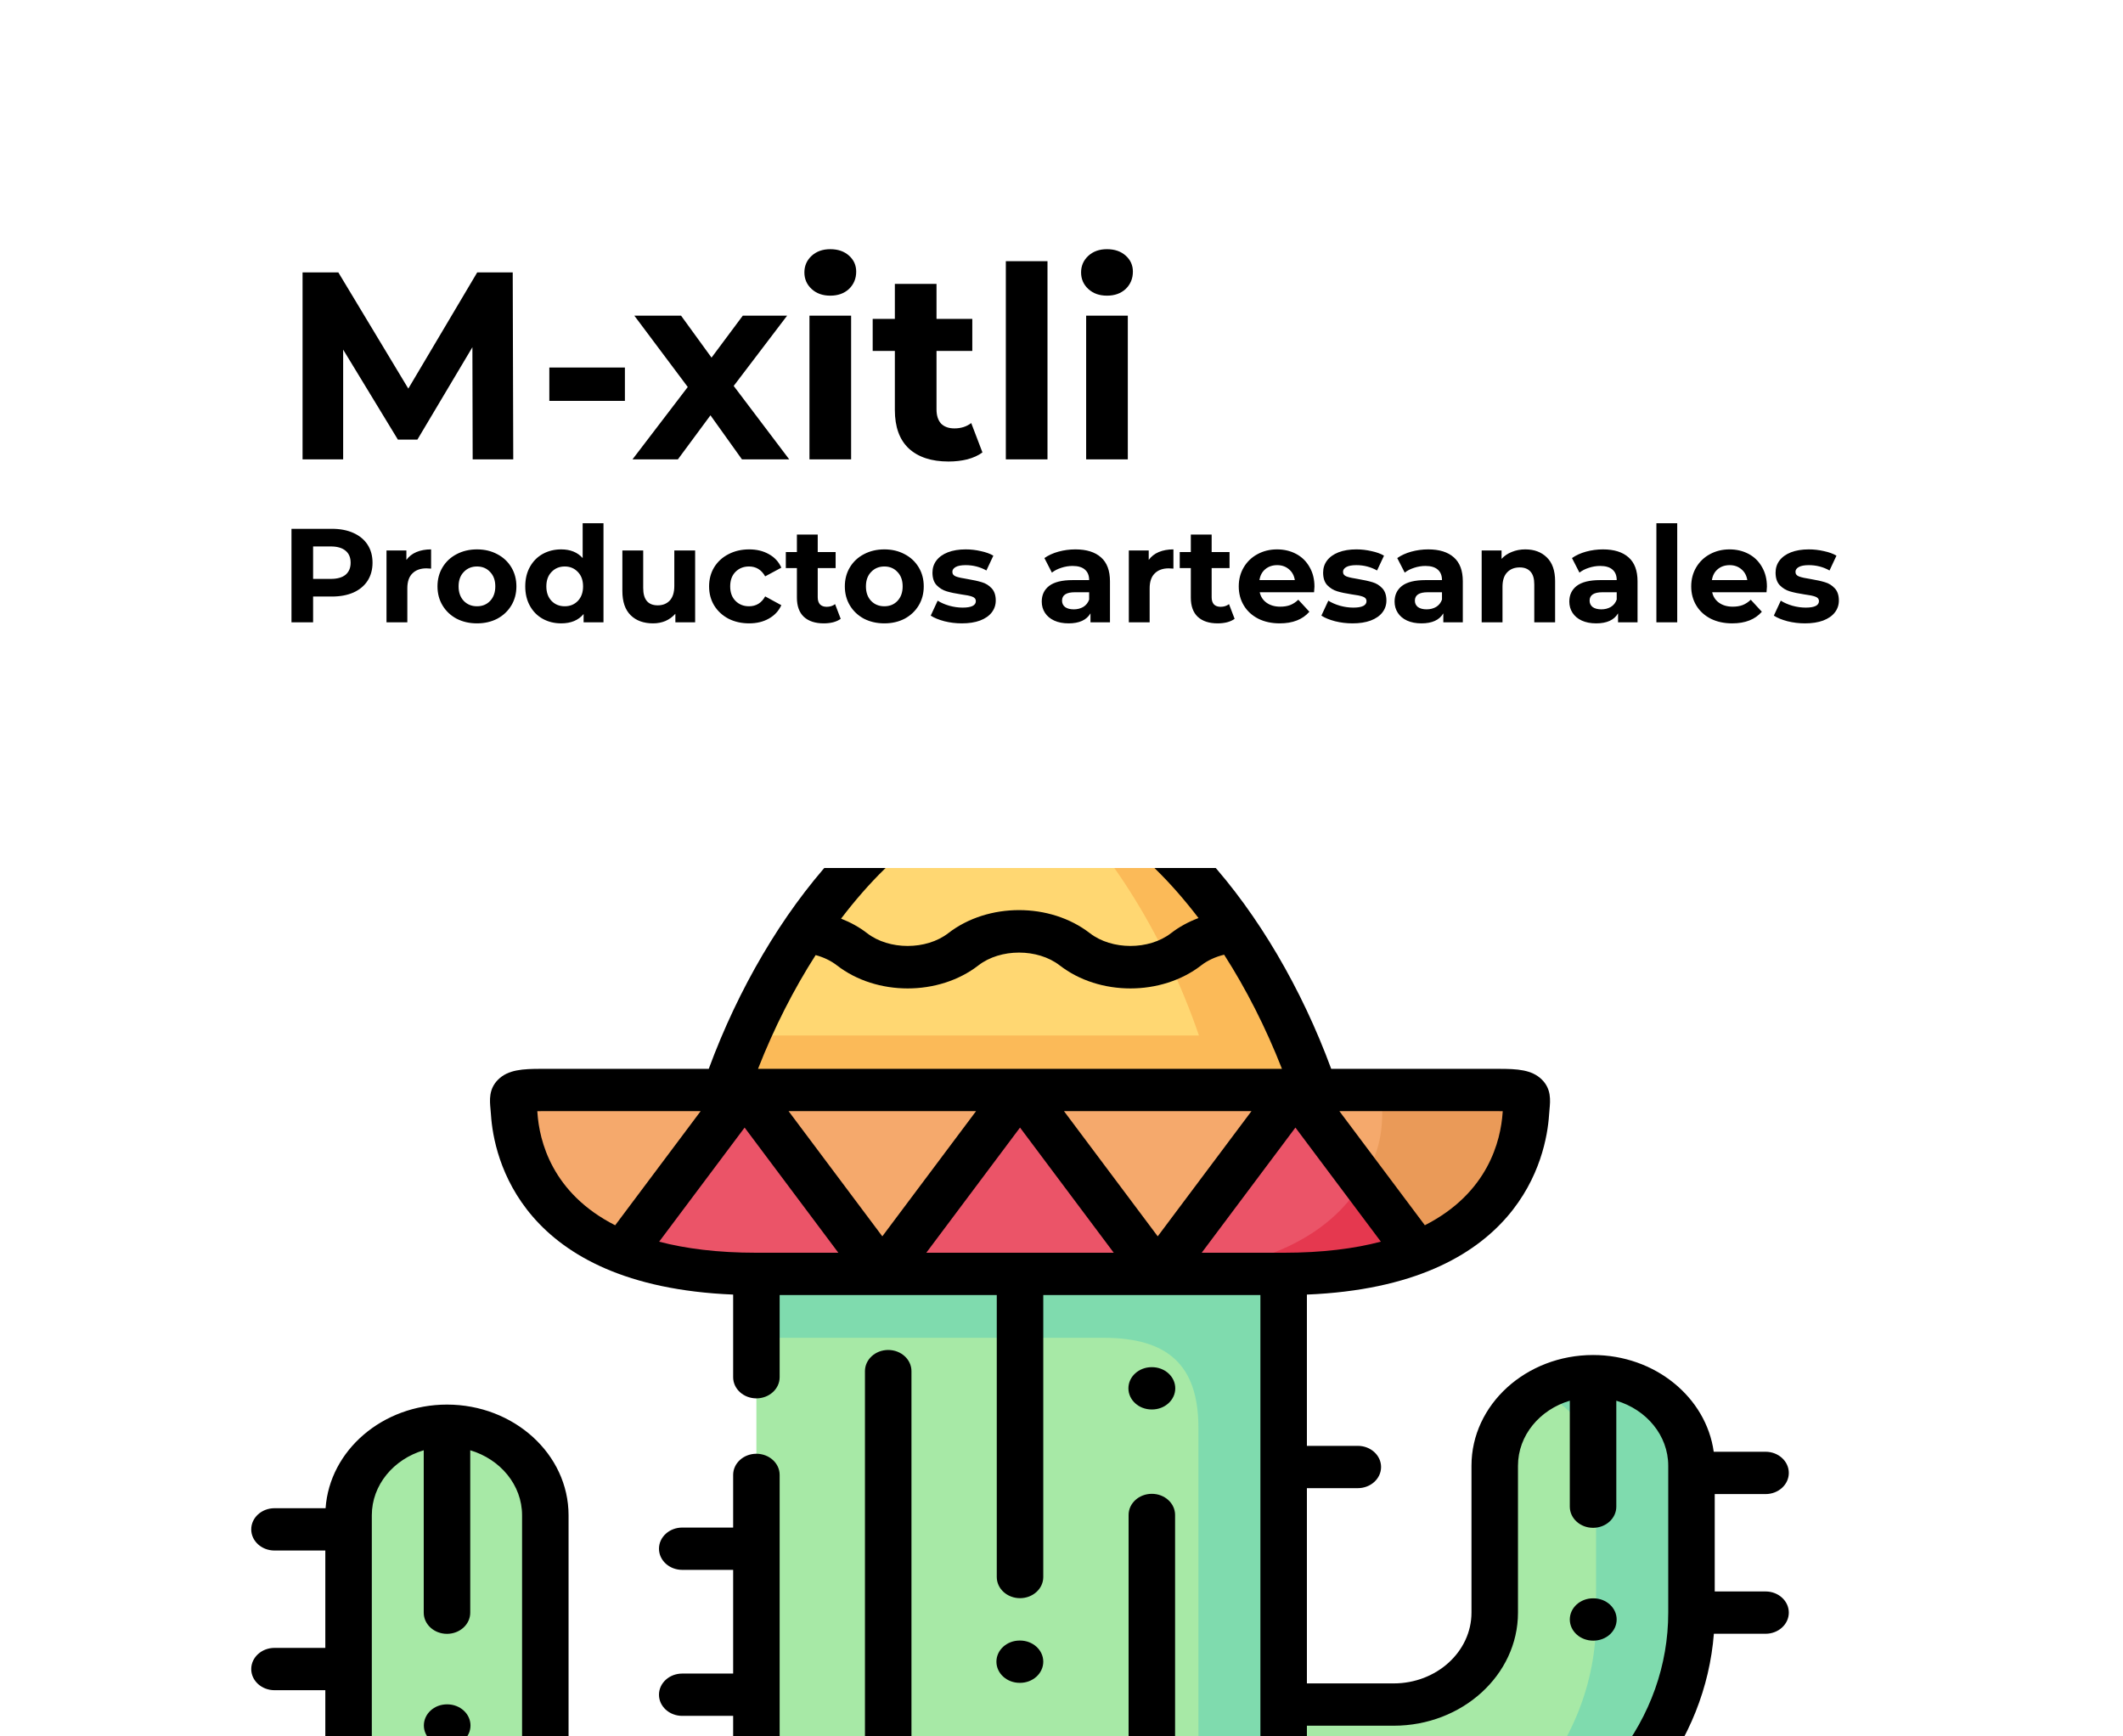 <svg width="1590" height="1300" viewBox="0 0 1590 1300" fill="none" xmlns="http://www.w3.org/2000/svg">
<rect x="0" y="0" width="1590" height="1300" fill="#333333" stroke="none"/>
<g clip-path="url(#clip0)">
<rect width="1590" height="1300" fill="white"/>
<g clip-path="url(#clip1)">
<path fill-rule="evenodd" clip-rule="evenodd" d="M961.376 1410.5V1276.44V1098.55V953.947H867.066H763.935H660.805H566.492V1159.74V1269.07V1399.54V1533.6V1622.45C566.492 1628.2 571.626 1632.93 578.011 1632.93H949.86C956.177 1632.93 961.378 1628.2 961.378 1622.45V1410.5H961.376Z" fill="#A7E9A6"/>
<path fill-rule="evenodd" clip-rule="evenodd" d="M484.096 1399.54C442.633 1399.54 408.409 1368.4 408.409 1330.68V1134.71C408.409 1097.77 375.304 1067.65 334.763 1067.65C294.157 1067.65 261.052 1097.77 261.052 1134.71V1145.25V1249.85V1330.68C261.052 1442.41 361.288 1533.6 484.096 1533.6H566.495L611.183 1476.41L566.495 1399.53H484.096V1399.54Z" fill="#A7E9A6"/>
<path fill-rule="evenodd" clip-rule="evenodd" d="M1043.78 1410.5C1166.58 1410.5 1266.82 1319.31 1266.82 1207.58V1102.98V1097.59C1266.82 1060.65 1233.71 1030.53 1193.11 1030.53C1152.5 1030.53 1119.46 1060.65 1119.46 1097.59V1207.58C1119.46 1245.36 1085.24 1276.44 1043.78 1276.44H961.376L918.992 1337.81L961.376 1410.5H1043.78V1410.5Z" fill="#A7E9A6"/>
<path fill-rule="evenodd" clip-rule="evenodd" d="M897.537 1069.15V1632.93H949.86C956.177 1632.93 961.378 1628.2 961.378 1622.45V1410.5V1276.44V1098.55V953.947H867.068H763.935H660.805H566.492V1001.79H826.457C874.24 1001.79 897.537 1021.85 897.537 1069.15Z" fill="#7FDBAE"/>
<path fill-rule="evenodd" clip-rule="evenodd" d="M1266.82 1207.58V1097.59C1266.82 1060.64 1233.71 1030.53 1193.11 1030.53C1178.04 1030.53 1163.95 1034.72 1152.24 1041.84C1172.31 1050.23 1187.58 1066.57 1193.11 1086.39C1194.56 1091.66 1195.35 1097.17 1195.35 1102.79V1212.85C1195.35 1308.83 1121.44 1389.6 1022.72 1410.49H1043.78C1166.58 1410.5 1266.82 1319.31 1266.82 1207.58Z" fill="#7FDBAE"/>
<path fill-rule="evenodd" clip-rule="evenodd" d="M984.346 816.234C941.764 692.294 851.533 583.141 763.935 583.141C676.338 583.141 586.107 692.294 543.46 816.234L763.935 885.092L984.346 816.234Z" fill="#FFD772"/>
<path fill-rule="evenodd" clip-rule="evenodd" d="M763.935 816.234H970.197H984.346C943.542 697.503 858.97 592.302 774.927 583.68C826.328 626.609 871.41 698.1 897.932 775.4H883.783H677.522H559.453C553.595 788.752 548.264 802.403 543.46 816.234H557.676H763.935Z" fill="#FBBA58"/>
<path fill-rule="evenodd" clip-rule="evenodd" d="M1061.28 937.841C1120.18 914.67 1140.32 870.84 1142.76 834.138C1143.75 818.989 1147.17 816.234 1122.62 816.234C883.518 816.234 644.35 816.234 405.249 816.234C380.635 816.234 384.123 818.989 385.109 834.138C387.545 870.84 407.684 914.67 466.587 937.841C492.057 947.84 524.767 953.947 566.492 953.947H961.376C1003.04 953.947 1035.81 947.84 1061.28 937.841Z" fill="#F5A96C"/>
<path fill-rule="evenodd" clip-rule="evenodd" d="M566.495 953.947H660.807L561.956 822.043L557.679 816.234L554.981 819.827L466.594 937.841C492.059 947.84 524.767 953.947 566.495 953.947Z" fill="#EB5468"/>
<path fill-rule="evenodd" clip-rule="evenodd" d="M660.805 953.947H763.936H867.066L805.728 872.038L763.936 816.234L722.143 872.038L660.805 953.947Z" fill="#EB5468"/>
<path fill-rule="evenodd" clip-rule="evenodd" d="M961.376 953.947C1003.04 953.947 1035.81 947.84 1061.28 937.841L972.895 819.827L970.197 816.234L965.852 822.043L867.066 953.947H961.376Z" fill="#EB5468"/>
<path fill-rule="evenodd" clip-rule="evenodd" d="M867.066 953.947H961.376C1003.04 953.947 1035.81 947.84 1061.28 937.841L1020.87 883.894C1000.08 919.76 954.861 951.013 867.198 953.767L867.066 953.947Z" fill="#E5384F"/>
<path fill-rule="evenodd" clip-rule="evenodd" d="M1020.87 883.894L1061.28 937.841C1120.18 914.67 1140.32 870.84 1142.76 834.138C1143.75 818.989 1147.17 816.234 1122.62 816.234H1034.5C1036.47 842.519 1035.15 859.405 1020.87 883.894Z" fill="#EA9A58"/>
<path d="M862.787 1023.79H862.525C852.908 1023.79 845.111 1030.88 845.111 1039.63C845.111 1048.38 852.908 1055.47 862.525 1055.47H862.787C872.404 1055.47 880.201 1048.38 880.201 1039.63C880.201 1030.88 872.404 1023.79 862.787 1023.79Z" fill="black"/>
<path d="M862.657 1118.63C853.04 1118.63 845.243 1125.72 845.243 1134.47V1358.34C845.243 1367.09 853.04 1374.19 862.657 1374.19C872.274 1374.19 880.071 1367.09 880.071 1358.34V1134.47C880.071 1125.72 872.274 1118.63 862.657 1118.63Z" fill="black"/>
<path d="M763.673 1260.18H763.936C773.553 1260.18 781.349 1253.09 781.349 1244.34C781.349 1235.59 773.553 1228.5 763.936 1228.5H763.673C754.056 1228.5 746.26 1235.59 746.26 1244.34C746.26 1253.09 754.056 1260.18 763.673 1260.18Z" fill="black"/>
<path d="M665.214 1473.76C674.831 1473.76 682.628 1466.66 682.628 1457.92V1026.76C682.628 1018.01 674.831 1010.91 665.214 1010.91C655.597 1010.91 647.8 1018.01 647.8 1026.76V1457.92C647.8 1466.66 655.597 1473.76 665.214 1473.76Z" fill="black"/>
<path d="M1193.37 1196.89H1193.11C1183.49 1196.89 1175.69 1203.98 1175.69 1212.73C1175.69 1221.48 1183.49 1228.57 1193.11 1228.57H1193.37C1202.99 1228.57 1210.78 1221.48 1210.78 1212.73C1210.78 1203.98 1202.99 1196.89 1193.37 1196.89Z" fill="black"/>
<path d="M334.961 1276.28H334.763C325.146 1276.28 317.447 1283.37 317.447 1292.12C317.447 1300.87 325.341 1307.96 334.958 1307.96C344.575 1307.96 352.372 1300.87 352.372 1292.12C352.372 1283.37 344.577 1276.28 334.961 1276.28Z" fill="black"/>
<path d="M1322.3 1191.74H1284.23V1118.82H1322.3C1331.92 1118.82 1339.71 1111.73 1339.71 1102.98C1339.71 1094.23 1331.92 1087.13 1322.3 1087.13H1283.48C1277.81 1046.34 1239.46 1014.69 1193.11 1014.69C1142.9 1014.69 1102.05 1051.88 1102.05 1097.59V1207.58C1102.05 1236.81 1075.91 1260.6 1043.78 1260.6H978.79V1114.39H1016.92C1026.54 1114.39 1034.34 1107.3 1034.34 1098.55C1034.34 1089.8 1026.54 1082.71 1016.92 1082.71H978.79V969.43C1138.73 962.848 1158.08 865.629 1160.14 835.076C1160.25 833.487 1160.38 832.045 1160.5 830.739C1161.13 823.946 1161.91 815.493 1154.74 808.408C1147.24 800.984 1136.23 800.395 1122.62 800.395H997C974.855 740.269 942.252 684.772 904.45 643.125C859.425 593.518 810.836 567.299 763.936 567.299C717.04 567.299 668.448 593.518 623.414 643.12C585.613 684.759 552.989 740.259 530.811 800.392H405.251C391.622 800.392 380.601 800.982 373.101 808.406C365.948 815.491 366.732 823.917 367.364 830.686C367.487 832.007 367.624 833.462 367.731 835.09C369.755 865.615 388.999 962.85 549.081 969.428V1031.3C549.081 1040.05 556.878 1047.15 566.495 1047.15C576.112 1047.15 583.909 1040.05 583.909 1031.3V969.789H746.522V1180.93C746.522 1189.68 754.319 1196.77 763.936 1196.77C773.553 1196.77 781.349 1189.68 781.349 1180.93V969.789H943.963V1617.09H781.349V1371.04C781.349 1362.29 773.553 1355.19 763.936 1355.19C754.319 1355.19 746.522 1362.29 746.522 1371.04V1617.09H583.909V1104.47C583.909 1095.72 576.112 1088.63 566.495 1088.63C556.878 1088.63 549.081 1095.72 549.081 1104.47V1143.9H510.948C501.331 1143.9 493.534 1150.99 493.534 1159.74C493.534 1168.49 501.331 1175.58 510.948 1175.58H549.081V1253.23H510.948C501.331 1253.23 493.534 1260.32 493.534 1269.07C493.534 1277.82 501.331 1284.91 510.948 1284.91H549.081V1383.7H484.096C452.51 1383.7 425.823 1359.42 425.823 1330.68V1134.71C425.823 1089 384.975 1051.81 334.763 1051.81C286.476 1051.81 246.864 1086.16 243.843 1129.41H205.572C195.955 1129.41 188.159 1136.5 188.159 1145.25C188.159 1154 195.955 1161.09 205.572 1161.09H243.639V1234.01H205.572C195.955 1234.01 188.159 1241.1 188.159 1249.85C188.159 1258.6 195.955 1265.69 205.572 1265.69H243.639V1330.68C243.639 1451.31 351.506 1549.44 484.096 1549.44C493.713 1549.44 501.509 1542.35 501.509 1533.6C501.509 1524.85 493.713 1517.76 484.096 1517.76C370.712 1517.76 278.466 1433.84 278.466 1330.68V1134.71C278.466 1112 294.807 1092.7 317.352 1086.01V1207.64C317.352 1216.39 325.148 1223.48 334.765 1223.48C344.382 1223.48 352.179 1216.39 352.179 1207.64V1086.02C374.685 1092.71 390.998 1112 390.998 1134.71V1330.68C390.998 1377.38 432.763 1415.38 484.098 1415.38H549.084V1622.45C549.084 1636.97 562.063 1648.77 578.013 1648.77H949.86C965.813 1648.77 978.79 1636.96 978.79 1622.45V1535.67H1024.56C1034.17 1535.67 1041.97 1528.58 1041.97 1519.83C1041.97 1511.08 1034.17 1503.99 1024.56 1503.99H978.79V1426.34H1043.78C1093.11 1426.34 1140.6 1412.74 1181.1 1387.02C1188.98 1382.01 1190.91 1372.14 1185.4 1364.96C1179.9 1357.79 1169.04 1356.03 1161.16 1361.04C1126.54 1383.03 1085.95 1394.65 1043.78 1394.65H978.79V1292.28H1043.78C1095.11 1292.28 1136.88 1254.28 1136.88 1207.58V1097.59C1136.88 1074.88 1153.19 1055.59 1175.69 1048.89V1128.24C1175.69 1136.99 1183.49 1144.09 1193.11 1144.09C1202.73 1144.09 1210.52 1136.99 1210.52 1128.24V1048.89C1233.07 1055.58 1249.41 1074.87 1249.41 1097.59V1207.58C1249.41 1246.82 1236.04 1284.5 1210.75 1316.53C1205.14 1323.64 1206.93 1333.54 1214.74 1338.64C1217.81 1340.65 1221.36 1341.61 1224.88 1341.61C1230.3 1341.61 1235.64 1339.32 1239.04 1335.01C1265.19 1301.89 1280.41 1263.59 1283.59 1223.42H1322.3C1331.92 1223.42 1339.71 1216.33 1339.71 1207.58C1339.71 1198.83 1331.92 1191.74 1322.3 1191.74ZM1122.62 832.076C1123.66 832.076 1124.6 832.083 1125.45 832.091C1125.43 832.444 1125.4 832.801 1125.38 833.164C1123.96 854.086 1114.57 893.393 1067.13 917.51L1003.13 832.076H1122.62ZM763.936 598.983C807.372 598.983 856.126 633.053 897.612 687.465C890.05 690.31 883.066 694.106 877.034 698.793C860.556 711.557 832.708 711.56 816.225 698.793C786.497 675.767 739.926 675.765 710.195 698.793C693.715 711.557 665.867 711.557 649.412 698.812C643.668 694.347 637.053 690.712 629.915 687.913C671.497 633.241 720.399 598.983 763.936 598.983ZM610.87 715.203C616.899 716.836 622.358 719.455 626.811 722.917C641.666 734.423 660.731 740.176 679.793 740.176C698.857 740.176 717.919 734.423 732.775 722.917C749.271 710.136 777.149 710.138 793.648 722.917C823.358 745.93 869.904 745.932 899.637 722.898C904.378 719.212 910.285 716.504 916.8 714.907C933.222 740.493 947.947 769.355 960.109 800.392H567.707C579.838 769.473 594.51 740.715 610.87 715.203ZM402.495 833.2C402.47 832.824 402.447 832.454 402.419 832.093C403.273 832.083 404.216 832.078 405.251 832.078H524.739L460.727 917.538C413.238 893.424 403.882 854.111 402.495 833.2ZM566.495 938.105C537.391 938.105 513.42 935.006 493.671 929.816L557.674 844.37L627.87 938.105H566.495ZM590.609 832.076H731.001L660.805 925.81L590.609 832.076ZM693.74 938.105L763.936 844.372L834.131 938.105H693.74ZM796.871 832.076H937.262L867.066 925.81L796.871 832.076ZM961.376 938.105H899.999L970.195 844.37L1034.19 929.804C1014.44 935.002 990.478 938.105 961.376 938.105Z" fill="black"/>
</g>
<path d="M354 344L353.8 260L312.6 329.2H298L257 261.8V344H226.6V204H253.4L305.8 291L357.4 204H384L384.4 344H354ZM411.416 275.2H468.016V300.2H411.416V275.2ZM555.691 344L532.091 311L507.691 344H473.691L515.091 289.8L475.091 236.4H510.091L532.891 267.8L556.291 236.4H589.491L549.491 289L591.091 344H555.691ZM606.236 236.4H637.436V344H606.236V236.4ZM621.836 221.4C616.103 221.4 611.436 219.733 607.836 216.4C604.236 213.067 602.436 208.933 602.436 204C602.436 199.067 604.236 194.933 607.836 191.6C611.436 188.267 616.103 186.6 621.836 186.6C627.569 186.6 632.236 188.2 635.836 191.4C639.436 194.6 641.236 198.6 641.236 203.4C641.236 208.6 639.436 212.933 635.836 216.4C632.236 219.733 627.569 221.4 621.836 221.4ZM735.792 338.8C732.726 341.067 728.926 342.8 724.392 344C719.992 345.067 715.326 345.6 710.392 345.6C697.592 345.6 687.659 342.333 680.592 335.8C673.659 329.267 670.192 319.667 670.192 307V262.8H653.592V238.8H670.192V212.6H701.392V238.8H728.192V262.8H701.392V306.6C701.392 311.133 702.526 314.667 704.792 317.2C707.192 319.6 710.526 320.8 714.792 320.8C719.726 320.8 723.926 319.467 727.392 316.8L735.792 338.8ZM753.306 195.6H784.506V344H753.306V195.6ZM813.463 236.4H844.663V344H813.463V236.4ZM829.063 221.4C823.329 221.4 818.663 219.733 815.063 216.4C811.463 213.067 809.663 208.933 809.663 204C809.663 199.067 811.463 194.933 815.063 191.6C818.663 188.267 823.329 186.6 829.063 186.6C834.796 186.6 839.463 188.2 843.063 191.4C846.663 194.6 848.463 198.6 848.463 203.4C848.463 208.6 846.663 212.933 843.063 216.4C839.463 219.733 834.796 221.4 829.063 221.4ZM248.6 396C254.8 396 260.167 397.033 264.7 399.1C269.3 401.167 272.833 404.1 275.3 407.9C277.767 411.7 279 416.2 279 421.4C279 426.533 277.767 431.033 275.3 434.9C272.833 438.7 269.3 441.633 264.7 443.7C260.167 445.7 254.8 446.7 248.6 446.7H234.5V466H218.3V396H248.6ZM247.7 433.5C252.567 433.5 256.267 432.467 258.8 430.4C261.333 428.267 262.6 425.267 262.6 421.4C262.6 417.467 261.333 414.467 258.8 412.4C256.267 410.267 252.567 409.2 247.7 409.2H234.5V433.5H247.7ZM304.366 419.3C306.232 416.7 308.732 414.733 311.866 413.4C315.066 412.067 318.732 411.4 322.866 411.4V425.8C321.132 425.667 319.966 425.6 319.366 425.6C314.899 425.6 311.399 426.867 308.866 429.4C306.332 431.867 305.066 435.6 305.066 440.6V466H289.466V412.2H304.366V419.3ZM357.253 466.8C351.586 466.8 346.486 465.633 341.953 463.3C337.486 460.9 333.986 457.6 331.453 453.4C328.92 449.2 327.653 444.433 327.653 439.1C327.653 433.767 328.92 429 331.453 424.8C333.986 420.6 337.486 417.333 341.953 415C346.486 412.6 351.586 411.4 357.253 411.4C362.92 411.4 367.986 412.6 372.453 415C376.92 417.333 380.42 420.6 382.953 424.8C385.486 429 386.753 433.767 386.753 439.1C386.753 444.433 385.486 449.2 382.953 453.4C380.42 457.6 376.92 460.9 372.453 463.3C367.986 465.633 362.92 466.8 357.253 466.8ZM357.253 454C361.253 454 364.52 452.667 367.053 450C369.653 447.267 370.953 443.633 370.953 439.1C370.953 434.567 369.653 430.967 367.053 428.3C364.52 425.567 361.253 424.2 357.253 424.2C353.253 424.2 349.953 425.567 347.353 428.3C344.753 430.967 343.453 434.567 343.453 439.1C343.453 443.633 344.753 447.267 347.353 450C349.953 452.667 353.253 454 357.253 454ZM451.98 391.8V466H437.08V459.8C433.214 464.467 427.614 466.8 420.28 466.8C415.214 466.8 410.614 465.667 406.48 463.4C402.414 461.133 399.214 457.9 396.88 453.7C394.547 449.5 393.38 444.633 393.38 439.1C393.38 433.567 394.547 428.7 396.88 424.5C399.214 420.3 402.414 417.067 406.48 414.8C410.614 412.533 415.214 411.4 420.28 411.4C427.147 411.4 432.514 413.567 436.38 417.9V391.8H451.98ZM422.98 454C426.914 454 430.18 452.667 432.78 450C435.38 447.267 436.68 443.633 436.68 439.1C436.68 434.567 435.38 430.967 432.78 428.3C430.18 425.567 426.914 424.2 422.98 424.2C418.98 424.2 415.68 425.567 413.08 428.3C410.48 430.967 409.18 434.567 409.18 439.1C409.18 443.633 410.48 447.267 413.08 450C415.68 452.667 418.98 454 422.98 454ZM520.619 412.2V466H505.819V459.6C503.752 461.933 501.285 463.733 498.419 465C495.552 466.2 492.452 466.8 489.119 466.8C482.052 466.8 476.452 464.767 472.319 460.7C468.185 456.633 466.119 450.6 466.119 442.6V412.2H481.719V440.3C481.719 448.967 485.352 453.3 492.619 453.3C496.352 453.3 499.352 452.1 501.619 449.7C503.885 447.233 505.019 443.6 505.019 438.8V412.2H520.619ZM561.071 466.8C555.338 466.8 550.171 465.633 545.571 463.3C541.038 460.9 537.471 457.6 534.871 453.4C532.338 449.2 531.071 444.433 531.071 439.1C531.071 433.767 532.338 429 534.871 424.8C537.471 420.6 541.038 417.333 545.571 415C550.171 412.6 555.338 411.4 561.071 411.4C566.738 411.4 571.671 412.6 575.871 415C580.138 417.333 583.238 420.7 585.171 425.1L573.071 431.6C570.271 426.667 566.238 424.2 560.971 424.2C556.904 424.2 553.538 425.533 550.871 428.2C548.204 430.867 546.871 434.5 546.871 439.1C546.871 443.7 548.204 447.333 550.871 450C553.538 452.667 556.904 454 560.971 454C566.304 454 570.338 451.533 573.071 446.6L585.171 453.2C583.238 457.467 580.138 460.8 575.871 463.2C571.671 465.6 566.738 466.8 561.071 466.8ZM629.634 463.4C628.101 464.533 626.201 465.4 623.934 466C621.734 466.533 619.401 466.8 616.934 466.8C610.534 466.8 605.568 465.167 602.034 461.9C598.568 458.633 596.834 453.833 596.834 447.5V425.4H588.534V413.4H596.834V400.3H612.434V413.4H625.834V425.4H612.434V447.3C612.434 449.567 613.001 451.333 614.134 452.6C615.334 453.8 617.001 454.4 619.134 454.4C621.601 454.4 623.701 453.733 625.434 452.4L629.634 463.4ZM662.331 466.8C656.665 466.8 651.565 465.633 647.031 463.3C642.565 460.9 639.065 457.6 636.531 453.4C633.998 449.2 632.731 444.433 632.731 439.1C632.731 433.767 633.998 429 636.531 424.8C639.065 420.6 642.565 417.333 647.031 415C651.565 412.6 656.665 411.4 662.331 411.4C667.998 411.4 673.065 412.6 677.531 415C681.998 417.333 685.498 420.6 688.031 424.8C690.565 429 691.831 433.767 691.831 439.1C691.831 444.433 690.565 449.2 688.031 453.4C685.498 457.6 681.998 460.9 677.531 463.3C673.065 465.633 667.998 466.8 662.331 466.8ZM662.331 454C666.331 454 669.598 452.667 672.131 450C674.731 447.267 676.031 443.633 676.031 439.1C676.031 434.567 674.731 430.967 672.131 428.3C669.598 425.567 666.331 424.2 662.331 424.2C658.331 424.2 655.031 425.567 652.431 428.3C649.831 430.967 648.531 434.567 648.531 439.1C648.531 443.633 649.831 447.267 652.431 450C655.031 452.667 658.331 454 662.331 454ZM720.359 466.8C715.892 466.8 711.525 466.267 707.259 465.2C702.992 464.067 699.592 462.667 697.059 461L702.259 449.8C704.659 451.333 707.559 452.6 710.959 453.6C714.359 454.533 717.692 455 720.959 455C727.559 455 730.859 453.367 730.859 450.1C730.859 448.567 729.959 447.467 728.159 446.8C726.359 446.133 723.592 445.567 719.859 445.1C715.459 444.433 711.825 443.667 708.959 442.8C706.092 441.933 703.592 440.4 701.459 438.2C699.392 436 698.359 432.867 698.359 428.8C698.359 425.4 699.325 422.4 701.259 419.8C703.259 417.133 706.125 415.067 709.859 413.6C713.659 412.133 718.125 411.4 723.259 411.4C727.059 411.4 730.825 411.833 734.559 412.7C738.359 413.5 741.492 414.633 743.959 416.1L738.759 427.2C734.025 424.533 728.859 423.2 723.259 423.2C719.925 423.2 717.425 423.667 715.759 424.6C714.092 425.533 713.259 426.733 713.259 428.2C713.259 429.867 714.159 431.033 715.959 431.7C717.759 432.367 720.625 433 724.559 433.6C728.959 434.333 732.559 435.133 735.359 436C738.159 436.8 740.592 438.3 742.659 440.5C744.725 442.7 745.759 445.767 745.759 449.7C745.759 453.033 744.759 456 742.759 458.6C740.759 461.2 737.825 463.233 733.959 464.7C730.159 466.1 725.625 466.8 720.359 466.8ZM805.404 411.4C813.737 411.4 820.137 413.4 824.604 417.4C829.071 421.333 831.304 427.3 831.304 435.3V466H816.704V459.3C813.771 464.3 808.304 466.8 800.304 466.8C796.171 466.8 792.571 466.1 789.504 464.7C786.504 463.3 784.204 461.367 782.604 458.9C781.004 456.433 780.204 453.633 780.204 450.5C780.204 445.5 782.071 441.567 785.804 438.7C789.604 435.833 795.437 434.4 803.304 434.4H815.704C815.704 431 814.671 428.4 812.604 426.6C810.537 424.733 807.437 423.8 803.304 423.8C800.437 423.8 797.604 424.267 794.804 425.2C792.071 426.067 789.737 427.267 787.804 428.8L782.204 417.9C785.137 415.833 788.637 414.233 792.704 413.1C796.837 411.967 801.071 411.4 805.404 411.4ZM804.204 456.3C806.871 456.3 809.237 455.7 811.304 454.5C813.371 453.233 814.837 451.4 815.704 449V443.5H805.004C798.604 443.5 795.404 445.6 795.404 449.8C795.404 451.8 796.171 453.4 797.704 454.6C799.304 455.733 801.471 456.3 804.204 456.3ZM860.323 419.3C862.189 416.7 864.689 414.733 867.823 413.4C871.023 412.067 874.689 411.4 878.823 411.4V425.8C877.089 425.667 875.923 425.6 875.323 425.6C870.856 425.6 867.356 426.867 864.823 429.4C862.289 431.867 861.023 435.6 861.023 440.6V466H845.423V412.2H860.323V419.3ZM924.654 463.4C923.121 464.533 921.221 465.4 918.954 466C916.754 466.533 914.421 466.8 911.954 466.8C905.554 466.8 900.587 465.167 897.054 461.9C893.587 458.633 891.854 453.833 891.854 447.5V425.4H883.554V413.4H891.854V400.3H907.454V413.4H920.854V425.4H907.454V447.3C907.454 449.567 908.021 451.333 909.154 452.6C910.354 453.8 912.021 454.4 914.154 454.4C916.621 454.4 918.721 453.733 920.454 452.4L924.654 463.4ZM984.451 439.3C984.451 439.5 984.351 440.9 984.151 443.5H943.451C944.184 446.833 945.917 449.467 948.651 451.4C951.384 453.333 954.784 454.3 958.851 454.3C961.651 454.3 964.117 453.9 966.251 453.1C968.451 452.233 970.484 450.9 972.351 449.1L980.651 458.1C975.584 463.9 968.184 466.8 958.451 466.8C952.384 466.8 947.017 465.633 942.351 463.3C937.684 460.9 934.084 457.6 931.551 453.4C929.017 449.2 927.751 444.433 927.751 439.1C927.751 433.833 928.984 429.1 931.451 424.9C933.984 420.633 937.417 417.333 941.751 415C946.151 412.6 951.051 411.4 956.451 411.4C961.717 411.4 966.484 412.533 970.751 414.8C975.017 417.067 978.351 420.333 980.751 424.6C983.217 428.8 984.451 433.7 984.451 439.3ZM956.551 423.2C953.017 423.2 950.051 424.2 947.651 426.2C945.251 428.2 943.784 430.933 943.251 434.4H969.751C969.217 431 967.751 428.3 965.351 426.3C962.951 424.233 960.017 423.2 956.551 423.2ZM1012.94 466.8C1008.47 466.8 1004.1 466.267 999.837 465.2C995.57 464.067 992.17 462.667 989.637 461L994.837 449.8C997.237 451.333 1000.14 452.6 1003.54 453.6C1006.94 454.533 1010.27 455 1013.54 455C1020.14 455 1023.44 453.367 1023.44 450.1C1023.44 448.567 1022.54 447.467 1020.74 446.8C1018.94 446.133 1016.17 445.567 1012.44 445.1C1008.04 444.433 1004.4 443.667 1001.54 442.8C998.67 441.933 996.17 440.4 994.037 438.2C991.97 436 990.937 432.867 990.937 428.8C990.937 425.4 991.903 422.4 993.837 419.8C995.837 417.133 998.703 415.067 1002.44 413.6C1006.24 412.133 1010.7 411.4 1015.84 411.4C1019.64 411.4 1023.4 411.833 1027.14 412.7C1030.94 413.5 1034.07 414.633 1036.54 416.1L1031.34 427.2C1026.6 424.533 1021.44 423.2 1015.84 423.2C1012.5 423.2 1010 423.667 1008.34 424.6C1006.67 425.533 1005.84 426.733 1005.84 428.2C1005.84 429.867 1006.74 431.033 1008.54 431.7C1010.34 432.367 1013.2 433 1017.14 433.6C1021.54 434.333 1025.14 435.133 1027.94 436C1030.74 436.8 1033.17 438.3 1035.24 440.5C1037.3 442.7 1038.34 445.767 1038.34 449.7C1038.34 453.033 1037.34 456 1035.34 458.6C1033.34 461.2 1030.4 463.233 1026.54 464.7C1022.74 466.1 1018.2 466.8 1012.94 466.8ZM1069.66 411.4C1078 411.4 1084.4 413.4 1088.86 417.4C1093.33 421.333 1095.56 427.3 1095.56 435.3V466H1080.96V459.3C1078.03 464.3 1072.56 466.8 1064.56 466.8C1060.43 466.8 1056.83 466.1 1053.76 464.7C1050.76 463.3 1048.46 461.367 1046.86 458.9C1045.26 456.433 1044.46 453.633 1044.46 450.5C1044.46 445.5 1046.33 441.567 1050.06 438.7C1053.86 435.833 1059.7 434.4 1067.56 434.4H1079.96C1079.96 431 1078.93 428.4 1076.86 426.6C1074.8 424.733 1071.7 423.8 1067.56 423.8C1064.7 423.8 1061.86 424.267 1059.06 425.2C1056.33 426.067 1054 427.267 1052.06 428.8L1046.46 417.9C1049.4 415.833 1052.9 414.233 1056.96 413.1C1061.1 411.967 1065.33 411.4 1069.66 411.4ZM1068.46 456.3C1071.13 456.3 1073.5 455.7 1075.56 454.5C1077.63 453.233 1079.1 451.4 1079.96 449V443.5H1069.26C1062.86 443.5 1059.66 445.6 1059.66 449.8C1059.66 451.8 1060.43 453.4 1061.96 454.6C1063.56 455.733 1065.73 456.3 1068.46 456.3ZM1142.38 411.4C1149.05 411.4 1154.41 413.4 1158.48 417.4C1162.61 421.4 1164.68 427.333 1164.68 435.2V466H1149.08V437.6C1149.08 433.333 1148.15 430.167 1146.28 428.1C1144.41 425.967 1141.71 424.9 1138.18 424.9C1134.25 424.9 1131.11 426.133 1128.78 428.6C1126.45 431 1125.28 434.6 1125.28 439.4V466H1109.68V412.2H1124.58V418.5C1126.65 416.233 1129.21 414.5 1132.28 413.3C1135.35 412.033 1138.71 411.4 1142.38 411.4ZM1200.52 411.4C1208.85 411.4 1215.25 413.4 1219.72 417.4C1224.19 421.333 1226.42 427.3 1226.42 435.3V466H1211.82V459.3C1208.89 464.3 1203.42 466.8 1195.42 466.8C1191.29 466.8 1187.69 466.1 1184.62 464.7C1181.62 463.3 1179.32 461.367 1177.72 458.9C1176.12 456.433 1175.32 453.633 1175.32 450.5C1175.32 445.5 1177.19 441.567 1180.92 438.7C1184.72 435.833 1190.55 434.4 1198.42 434.4H1210.82C1210.82 431 1209.79 428.4 1207.72 426.6C1205.65 424.733 1202.55 423.8 1198.42 423.8C1195.55 423.8 1192.72 424.267 1189.92 425.2C1187.19 426.067 1184.85 427.267 1182.92 428.8L1177.32 417.9C1180.25 415.833 1183.75 414.233 1187.82 413.1C1191.95 411.967 1196.19 411.4 1200.52 411.4ZM1199.32 456.3C1201.99 456.3 1204.35 455.7 1206.42 454.5C1208.49 453.233 1209.95 451.4 1210.82 449V443.5H1200.12C1193.72 443.5 1190.52 445.6 1190.52 449.8C1190.52 451.8 1191.29 453.4 1192.82 454.6C1194.42 455.733 1196.59 456.3 1199.32 456.3ZM1240.54 391.8H1256.14V466H1240.54V391.8ZM1323.32 439.3C1323.32 439.5 1323.22 440.9 1323.02 443.5H1282.32C1283.05 446.833 1284.78 449.467 1287.52 451.4C1290.25 453.333 1293.65 454.3 1297.72 454.3C1300.52 454.3 1302.98 453.9 1305.12 453.1C1307.32 452.233 1309.35 450.9 1311.22 449.1L1319.52 458.1C1314.45 463.9 1307.05 466.8 1297.32 466.8C1291.25 466.8 1285.88 465.633 1281.22 463.3C1276.55 460.9 1272.95 457.6 1270.42 453.4C1267.88 449.2 1266.62 444.433 1266.62 439.1C1266.62 433.833 1267.85 429.1 1270.32 424.9C1272.85 420.633 1276.28 417.333 1280.62 415C1285.02 412.6 1289.92 411.4 1295.32 411.4C1300.58 411.4 1305.35 412.533 1309.62 414.8C1313.88 417.067 1317.22 420.333 1319.62 424.6C1322.08 428.8 1323.32 433.7 1323.32 439.3ZM1295.42 423.2C1291.88 423.2 1288.92 424.2 1286.52 426.2C1284.12 428.2 1282.65 430.933 1282.12 434.4H1308.62C1308.08 431 1306.62 428.3 1304.22 426.3C1301.82 424.233 1298.88 423.2 1295.42 423.2ZM1351.8 466.8C1347.34 466.8 1342.97 466.267 1338.7 465.2C1334.44 464.067 1331.04 462.667 1328.5 461L1333.7 449.8C1336.1 451.333 1339 452.6 1342.4 453.6C1345.8 454.533 1349.14 455 1352.4 455C1359 455 1362.3 453.367 1362.3 450.1C1362.3 448.567 1361.4 447.467 1359.6 446.8C1357.8 446.133 1355.04 445.567 1351.3 445.1C1346.9 444.433 1343.27 443.667 1340.4 442.8C1337.54 441.933 1335.04 440.4 1332.9 438.2C1330.84 436 1329.8 432.867 1329.8 428.8C1329.8 425.4 1330.77 422.4 1332.7 419.8C1334.7 417.133 1337.57 415.067 1341.3 413.6C1345.1 412.133 1349.57 411.4 1354.7 411.4C1358.5 411.4 1362.27 411.833 1366 412.7C1369.8 413.5 1372.94 414.633 1375.4 416.1L1370.2 427.2C1365.47 424.533 1360.3 423.2 1354.7 423.2C1351.37 423.2 1348.87 423.667 1347.2 424.6C1345.54 425.533 1344.7 426.733 1344.7 428.2C1344.7 429.867 1345.6 431.033 1347.4 431.7C1349.2 432.367 1352.07 433 1356 433.6C1360.4 434.333 1364 435.133 1366.8 436C1369.6 436.8 1372.04 438.3 1374.1 440.5C1376.17 442.7 1377.2 445.767 1377.2 449.7C1377.2 453.033 1376.2 456 1374.2 458.6C1372.2 461.2 1369.27 463.233 1365.4 464.7C1361.6 466.1 1357.07 466.8 1351.8 466.8Z" fill="black"/>
</g>
<defs>
<clipPath id="clip0">
<rect width="1590" height="1300" fill="white"/>
</clipPath>
<clipPath id="clip1">
<rect width="1658" height="1710" fill="white" transform="translate(-34 650)"/>
</clipPath>
</defs>
</svg>
